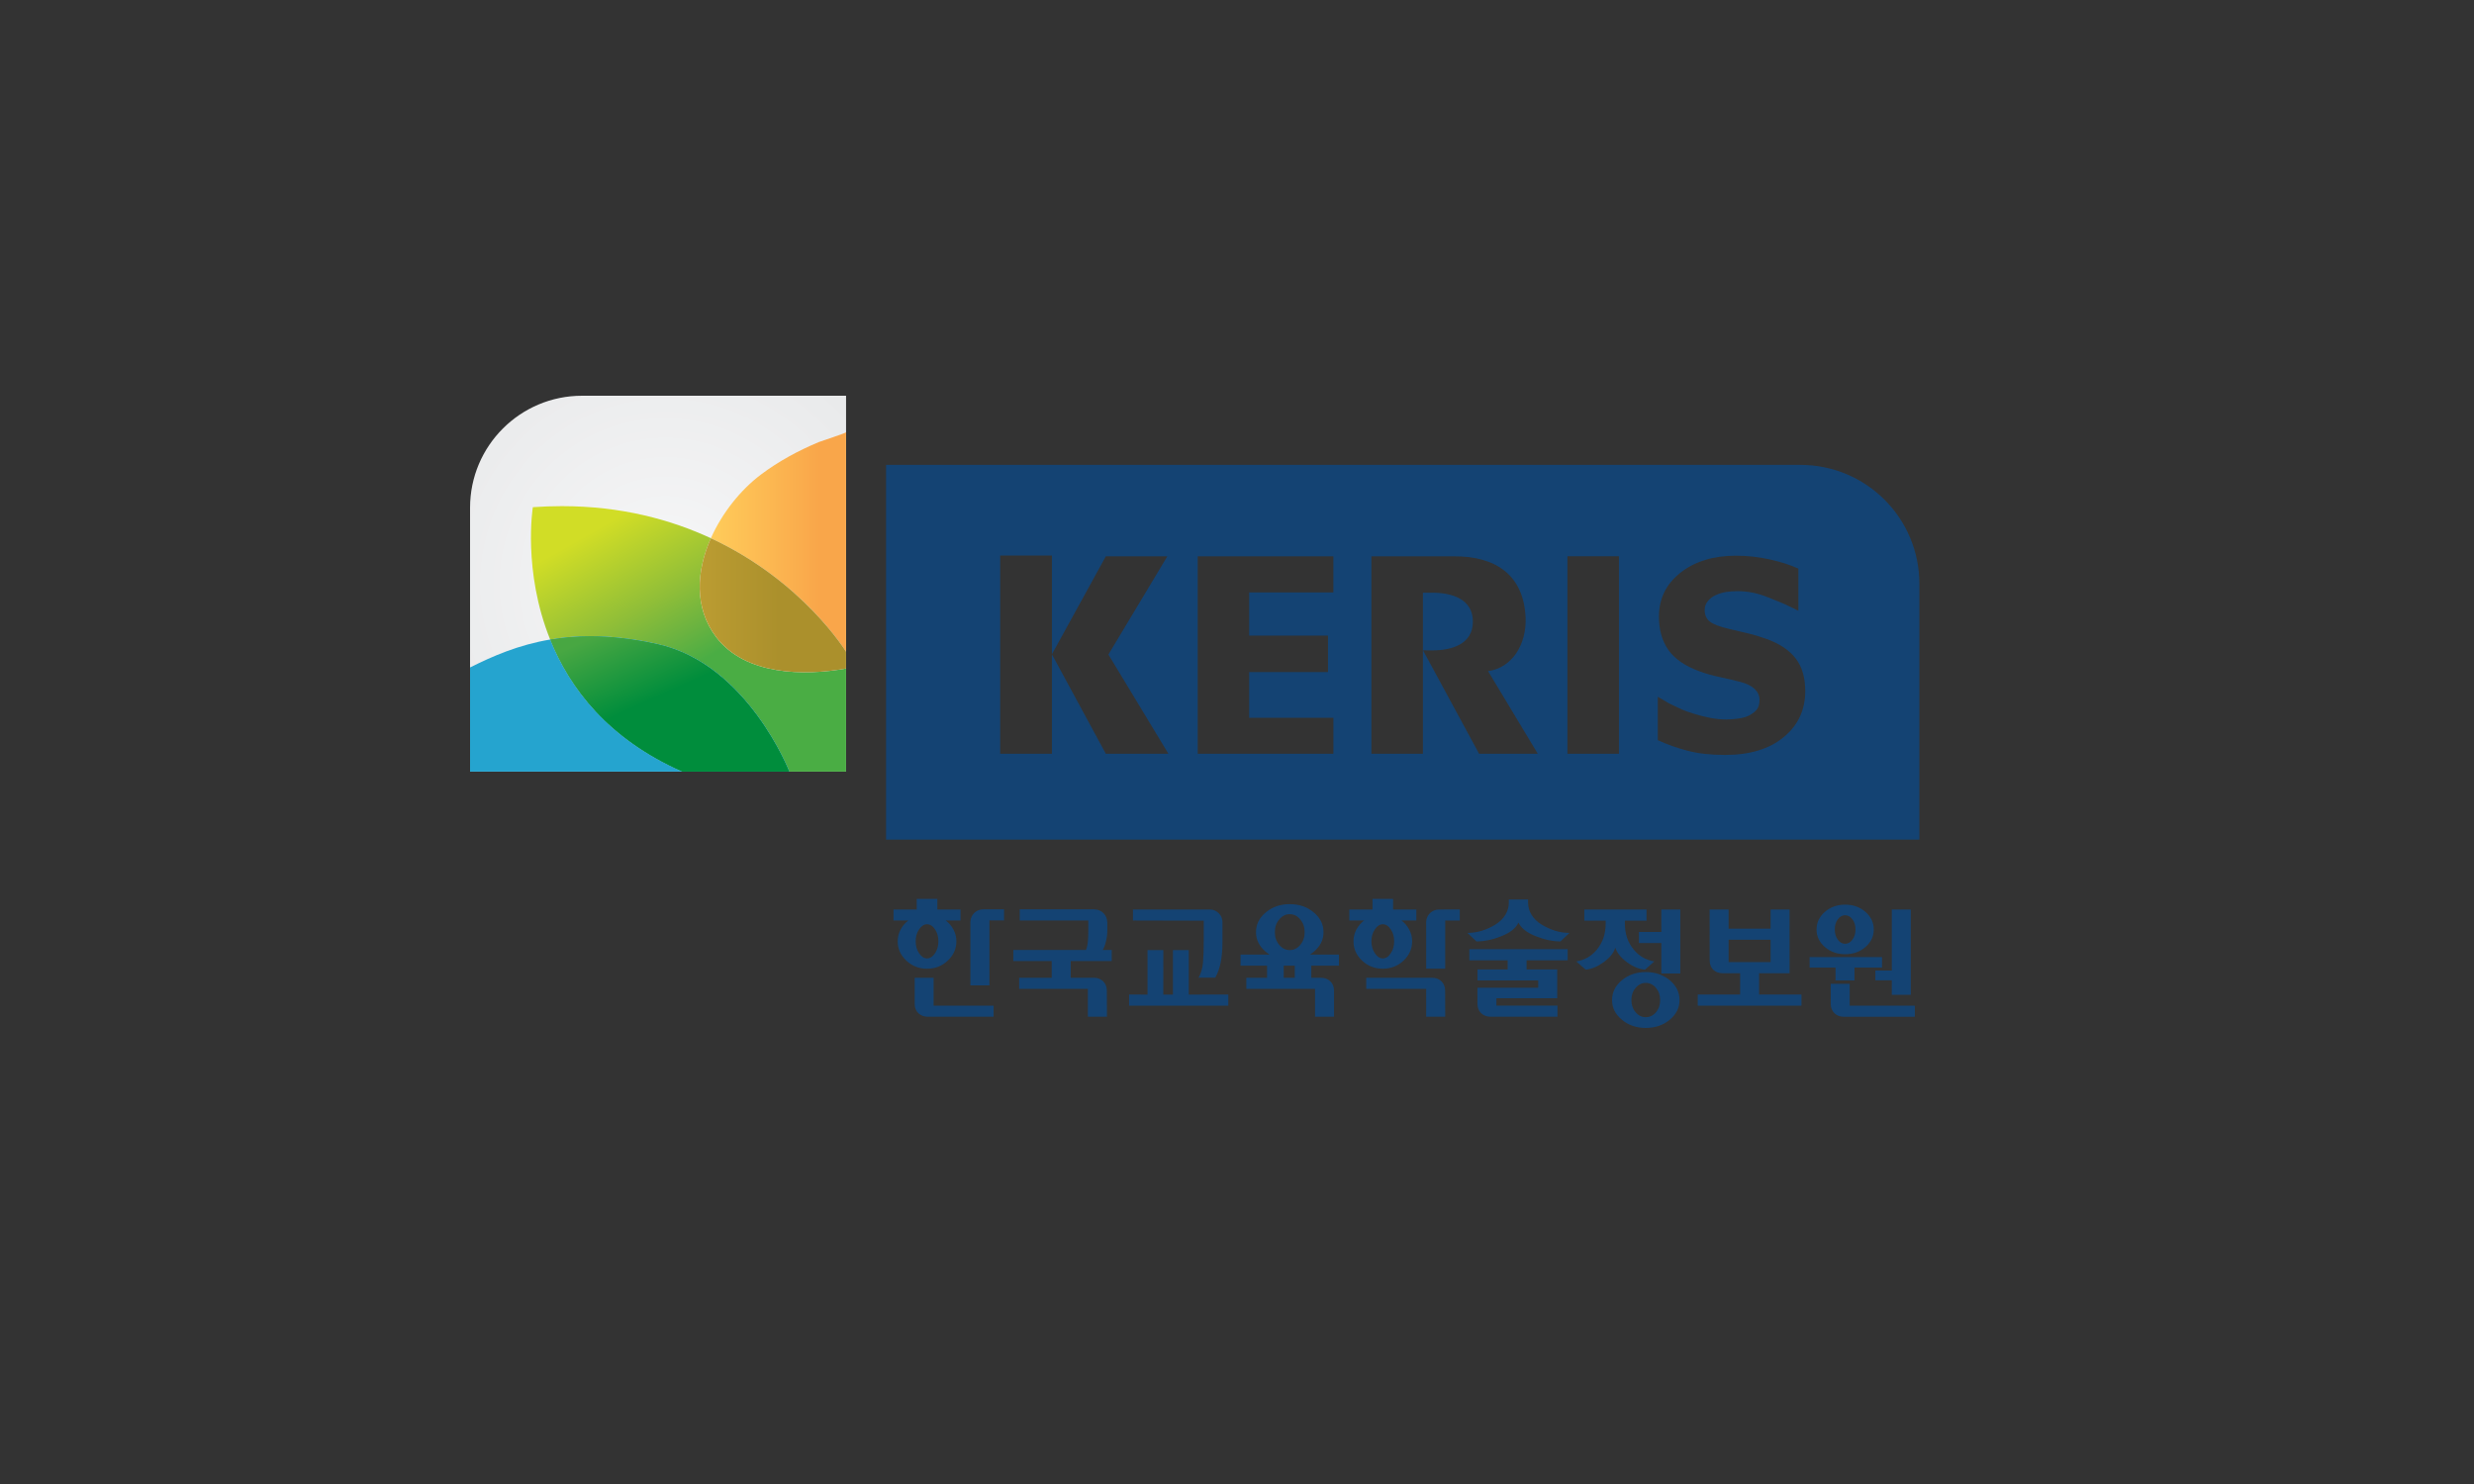 <?xml version="1.0" encoding="UTF-8"?>
<svg width="100px" height="60px" viewBox="0 0 100 60" version="1.1" xmlns="http://www.w3.org/2000/svg" xmlns:xlink="http://www.w3.org/1999/xlink">
    <rect x="0" y="0" width="100" height="60" fill="#333333" stroke="none"/>
    <!-- Generator: Sketch 55.2 (78181) - https://sketchapp.com -->
    <title>logo/keris</title>
    <desc>Created with Sketch.</desc>
    <defs>
        <radialGradient cx="51.9%" cy="50%" fx="51.9%" fy="50%" r="67.18%" id="radialGradient-1">
            <stop stop-color="#F7F7F8" offset="0%"></stop>
            <stop stop-color="#E9EAEB" offset="100%"></stop>
        </radialGradient>
        <linearGradient x1="22.745%" y1="8.831%" x2="56.505%" y2="57.548%" id="linearGradient-2">
            <stop stop-color="#D1DD26" offset="0%"></stop>
            <stop stop-color="#8FBE38" offset="55.16%"></stop>
            <stop stop-color="#6BB340" offset="79.899%"></stop>
            <stop stop-color="#4AAD44" offset="100%"></stop>
        </linearGradient>
        <linearGradient x1="12.943%" y1="4.455%" x2="45.302%" y2="44.599%" id="linearGradient-3">
            <stop stop-color="#48A742" offset="0%"></stop>
            <stop stop-color="#008D3C" offset="100%"></stop>
        </linearGradient>
        <linearGradient x1="80.58%" y1="50%" x2="0%" y2="50%" id="linearGradient-4">
            <stop stop-color="#F9A64A" offset="0%"></stop>
            <stop stop-color="#FFCC5A" offset="100%"></stop>
        </linearGradient>
        <linearGradient x1="0%" y1="44.465%" x2="100%" y2="44.465%" id="linearGradient-5">
            <stop stop-color="#BC9D32" offset="0%"></stop>
            <stop stop-color="#AB902C" offset="56.181%"></stop>
        </linearGradient>
    </defs>
    <g id="logo/keris" stroke="none" stroke-width="1" fill="none" fill-rule="evenodd">
        <g id="Group-4" transform="translate(19, 16)">
            <path d="M53.774,2.796 C56.429,2.796 58.582,4.948 58.582,7.602 L58.582,17.948 L16.815,17.948 L16.815,2.796 L53.774,2.796 Z M31.492,11.174 L34.679,11.174 L34.679,9.699 L31.492,9.699 L31.492,7.952 L34.895,7.952 L34.895,6.493 L29.412,6.493 L29.412,14.476 L34.896,14.476 L34.896,13.02 L31.492,13.02 L31.492,11.174 Z M42.664,8.955 C42.584,7.249 41.455,6.481 39.764,6.493 L36.432,6.493 L36.432,14.475 L38.515,14.475 L38.515,10.294 L38.515,10.287 L38.515,7.964 L38.899,7.964 C39.669,7.964 40.534,8.209 40.534,9.132 C40.534,10.052 39.669,10.296 38.899,10.296 L38.519,10.294 L40.785,14.475 L43.158,14.475 L41.148,11.134 C42.121,11.005 42.717,10.046 42.664,8.955 Z M44.356,14.474 L46.439,14.474 L46.439,6.491 L44.356,6.491 L44.356,14.474 Z M28.184,6.493 L25.698,6.493 L23.519,10.453 L23.519,6.46 L21.427,6.46 L21.427,14.474 L23.519,14.474 L23.519,10.456 L25.698,14.476 L28.228,14.476 L25.802,10.463 L28.184,6.493 Z M53.969,11.938 C53.969,11.403 53.843,10.967 53.589,10.631 C53.336,10.295 52.943,10.03 52.409,9.835 C52.134,9.738 51.881,9.661 51.645,9.606 C51.409,9.55 51.165,9.492 50.912,9.433 C50.52,9.343 50.254,9.243 50.114,9.133 C49.974,9.024 49.903,8.866 49.903,8.661 C49.903,8.525 49.947,8.404 50.036,8.298 C50.124,8.193 50.229,8.114 50.35,8.062 C50.485,7.999 50.626,7.957 50.776,7.934 C50.925,7.912 51.074,7.901 51.223,7.901 C51.645,7.901 52.061,7.984 52.468,8.152 C52.875,8.321 53.023,8.363 53.397,8.549 L53.691,8.695 L53.691,6.99 C53.366,6.84 52.978,6.716 52.529,6.617 C52.08,6.518 51.627,6.468 51.169,6.468 C50.255,6.468 49.507,6.697 48.926,7.154 C48.345,7.612 48.055,8.203 48.055,8.927 C48.055,9.466 48.183,9.917 48.439,10.282 C48.696,10.645 49.118,10.933 49.703,11.145 C49.96,11.239 50.233,11.317 50.525,11.377 C50.815,11.439 51.094,11.504 51.356,11.573 C51.606,11.639 51.796,11.734 51.926,11.858 C52.056,11.982 52.121,12.128 52.121,12.299 C52.121,12.484 52.075,12.624 51.985,12.718 C51.895,12.812 51.783,12.891 51.647,12.954 C51.532,13.003 51.387,13.038 51.211,13.059 C51.033,13.08 50.889,13.09 50.778,13.09 C50.354,13.09 49.916,12.997 49.444,12.851 C48.993,12.71 48.976,12.679 48.466,12.44 L48.009,12.17 L48.009,13.926 C48.383,14.099 48.785,14.242 49.214,14.354 C49.642,14.466 50.147,14.523 50.726,14.523 C51.725,14.523 52.516,14.284 53.097,13.804 C53.678,13.327 53.969,12.704 53.969,11.938 Z M18.793,22.544 C18.885,22.406 18.931,22.245 18.931,22.057 C18.931,21.871 18.885,21.71 18.793,21.573 C18.701,21.436 18.594,21.369 18.47,21.369 C18.352,21.369 18.246,21.436 18.152,21.573 C18.058,21.71 18.012,21.871 18.012,22.057 C18.012,22.245 18.058,22.406 18.152,22.544 C18.246,22.681 18.352,22.75 18.47,22.75 C18.594,22.75 18.701,22.681 18.793,22.544 Z M19.228,21.217 C19.357,21.314 19.461,21.436 19.54,21.584 C19.618,21.73 19.657,21.888 19.657,22.057 C19.657,22.361 19.54,22.621 19.309,22.84 C19.078,23.058 18.798,23.167 18.47,23.167 C18.147,23.167 17.869,23.058 17.635,22.84 C17.402,22.621 17.285,22.361 17.285,22.057 C17.285,21.888 17.325,21.73 17.402,21.584 C17.481,21.436 17.586,21.314 17.715,21.217 L17.394,21.217 L17.394,21.215 L17.116,21.215 L17.116,20.773 L18.054,20.773 L18.054,20.345 L18.888,20.345 L18.888,20.773 L19.824,20.773 L19.824,21.215 L19.543,21.215 L19.543,21.217 L19.228,21.217 Z M20.817,24.66 L21.161,24.66 L21.161,25.108 L18.503,25.108 C18.349,25.108 18.222,25.061 18.121,24.964 C18.022,24.871 17.972,24.742 17.972,24.58 L17.972,23.533 L18.737,23.533 L18.737,24.66 L20.815,24.66 L20.817,24.66 Z M37.213,22.544 C37.309,22.406 37.352,22.245 37.352,22.057 C37.352,21.871 37.309,21.71 37.213,21.573 C37.124,21.436 37.018,21.369 36.892,21.369 C36.774,21.369 36.668,21.436 36.575,21.573 C36.48,21.71 36.433,21.871 36.433,22.057 C36.433,22.245 36.48,22.406 36.575,22.544 C36.668,22.681 36.774,22.75 36.892,22.75 C37.018,22.75 37.124,22.681 37.213,22.544 Z M37.651,21.217 C37.78,21.314 37.884,21.436 37.961,21.584 C38.041,21.73 38.079,21.888 38.079,22.057 C38.079,22.361 37.965,22.621 37.731,22.84 C37.5,23.058 37.22,23.167 36.892,23.167 C36.569,23.167 36.291,23.058 36.057,22.84 C35.823,22.621 35.709,22.361 35.709,22.057 C35.709,21.888 35.747,21.73 35.825,21.584 C35.904,21.436 36.008,21.314 36.137,21.217 L35.816,21.217 L35.816,21.215 L35.539,21.215 L35.539,20.773 L36.477,20.773 L36.477,20.345 L37.309,20.345 L37.309,20.773 L38.249,20.773 L38.249,21.215 L37.965,21.215 L37.965,21.217 L37.651,21.217 Z M36.566,23.982 L36.224,23.982 L36.224,23.533 L38.881,23.533 C39.036,23.533 39.162,23.58 39.262,23.674 C39.363,23.771 39.413,23.9 39.413,24.062 L39.416,25.108 L38.646,25.108 L38.647,23.982 L36.569,23.982 L36.566,23.982 Z M29.051,24.213 L30.649,24.21 L30.649,24.66 L26.638,24.66 L26.638,24.21 L27.383,24.213 L27.383,22.414 L28.022,22.414 L28.021,24.213 L28.411,24.213 L28.411,22.414 L29.051,22.414 L29.051,24.213 Z M43.311,21.381 C43.674,21.602 44.049,21.717 44.439,21.719 L44.075,22.062 C43.764,22.062 43.432,21.994 43.075,21.851 C42.719,21.712 42.485,21.527 42.377,21.302 C42.272,21.527 42.042,21.712 41.687,21.851 C41.333,21.994 40.996,22.062 40.679,22.062 L40.315,21.719 C40.708,21.717 41.084,21.602 41.446,21.381 C41.807,21.159 41.988,20.83 41.988,20.49 L41.988,20.369 L42.765,20.369 L42.765,20.495 L42.766,20.495 C42.767,20.832 42.949,21.161 43.311,21.381 Z M46.762,22.902 C46.515,22.721 46.359,22.526 46.291,22.318 C46.23,22.526 46.074,22.718 45.824,22.9 C45.575,23.08 45.332,23.182 45.095,23.205 L44.716,22.873 C45.03,22.814 45.306,22.686 45.545,22.395 C45.783,22.103 45.902,21.769 45.902,21.325 L45.902,21.224 L45.039,21.224 L45.039,20.774 L47.553,20.774 L47.553,21.224 L46.678,21.224 L46.678,21.325 C46.678,21.771 46.799,22.109 47.039,22.398 C47.279,22.686 47.553,22.814 47.865,22.873 L47.493,23.205 C47.254,23.185 47.01,23.085 46.762,22.902 Z M48.918,23.361 L48.151,23.361 L48.151,22.128 L47.245,22.128 L47.245,21.679 L48.151,21.679 L48.15,20.773 L48.918,20.773 L48.918,23.361 Z M50.871,22.899 L52.569,22.899 L52.569,21.996 L50.871,21.996 L50.871,22.899 Z M52.104,24.21 L53.816,24.21 L53.816,24.66 L49.624,24.66 L49.624,24.21 L51.336,24.21 L51.336,23.349 L50.636,23.349 C50.475,23.349 50.348,23.301 50.248,23.207 C50.154,23.111 50.105,22.983 50.105,22.826 L50.103,20.774 L50.871,20.774 L50.871,21.546 L52.569,21.546 L52.569,20.774 L53.335,20.774 L53.336,23.349 L52.104,23.349 L52.104,24.21 Z M55.285,21.168 C55.204,21.276 55.162,21.414 55.162,21.582 C55.162,21.743 55.204,21.88 55.285,21.992 C55.367,22.102 55.464,22.158 55.582,22.158 C55.697,22.158 55.795,22.102 55.875,21.992 C55.959,21.88 56,21.743 56,21.582 C56,21.414 55.959,21.276 55.875,21.168 C55.795,21.06 55.697,21.004 55.582,21.004 C55.464,21.004 55.367,21.06 55.285,21.168 Z M54.763,22.29 C54.538,22.095 54.426,21.86 54.426,21.582 C54.426,21.303 54.538,21.063 54.763,20.868 C54.988,20.674 55.26,20.576 55.582,20.576 C55.905,20.576 56.179,20.674 56.402,20.868 C56.626,21.063 56.738,21.303 56.738,21.582 C56.738,21.86 56.626,22.095 56.402,22.29 C56.179,22.483 55.905,22.58 55.582,22.58 C55.26,22.58 54.988,22.483 54.763,22.29 Z M54.145,22.695 L57.072,22.695 L57.072,23.12 L55.959,23.12 L55.959,23.641 L55.193,23.641 L55.193,23.12 L54.145,23.12 L54.145,22.695 Z M58.234,24.22 L57.466,24.22 L57.467,23.636 L56.803,23.636 L56.803,23.24 L57.467,23.24 L57.467,20.773 L58.234,20.773 L58.234,24.22 Z M55.766,24.66 L58.398,24.66 L58.398,25.11 L55.531,25.11 C55.376,25.11 55.25,25.063 55.15,24.966 C55.05,24.871 54.999,24.743 54.999,24.582 L54.998,23.777 L55.766,23.777 L55.766,24.66 Z M32.888,23.533 L33.335,23.533 L33.335,23.043 L32.888,23.043 L32.888,23.533 Z M32.706,21.177 C32.587,21.315 32.53,21.487 32.53,21.689 C32.53,21.888 32.587,22.061 32.706,22.202 C32.823,22.342 32.965,22.413 33.132,22.413 C33.3,22.413 33.441,22.342 33.558,22.202 C33.676,22.061 33.735,21.888 33.735,21.689 C33.735,21.487 33.676,21.315 33.558,21.177 C33.441,21.032 33.3,20.962 33.132,20.962 C32.965,20.962 32.823,21.032 32.706,21.177 Z M35.121,23.043 L34.003,23.043 L34.003,23.533 L34.391,23.533 C34.544,23.533 34.671,23.58 34.77,23.674 C34.871,23.771 34.922,23.9 34.922,24.062 L34.922,25.108 L34.154,25.108 L34.154,23.982 L31.377,23.982 L31.377,23.533 L32.215,23.533 L32.215,23.043 L31.143,23.043 L31.143,22.596 L32.32,22.596 C32.267,22.561 32.215,22.526 32.166,22.485 C31.9,22.263 31.768,21.998 31.768,21.689 C31.768,21.373 31.9,21.107 32.166,20.888 C32.432,20.665 32.754,20.556 33.132,20.556 C33.512,20.556 33.834,20.665 34.1,20.888 C34.365,21.107 34.497,21.373 34.497,21.689 C34.497,21.998 34.365,22.263 34.1,22.485 C34.05,22.526 33.998,22.561 33.945,22.596 L34.083,22.596 L34.754,22.596 L35.107,22.596 L35.121,22.596 L35.121,23.043 Z M44.366,22.826 L42.705,22.826 L42.705,23.196 L43.943,23.196 L43.943,24.361 L41.486,24.361 L41.486,24.658 L43.953,24.658 L43.953,25.108 L41.256,25.108 C41.096,25.108 40.967,25.059 40.866,24.962 C40.767,24.867 40.719,24.738 40.719,24.58 L40.718,23.937 L43.175,23.937 L43.175,23.641 L40.721,23.64 L40.721,23.196 L41.917,23.196 L41.941,23.196 L41.941,22.826 L40.391,22.826 L40.391,22.377 L43.327,22.377 L43.999,22.377 L44.354,22.377 L44.366,22.377 L44.366,22.826 Z M47.112,23.943 C46.997,24.078 46.941,24.241 46.941,24.434 C46.941,24.626 46.997,24.79 47.112,24.925 C47.224,25.061 47.362,25.126 47.523,25.126 C47.684,25.126 47.824,25.061 47.936,24.925 C48.049,24.79 48.104,24.626 48.104,24.434 C48.104,24.241 48.049,24.078 47.936,23.943 C47.824,23.808 47.684,23.74 47.523,23.74 C47.362,23.74 47.224,23.808 47.112,23.943 Z M46.558,25.23 C46.292,25.01 46.16,24.745 46.16,24.434 C46.16,24.12 46.292,23.854 46.558,23.631 C46.824,23.412 47.146,23.301 47.523,23.301 C47.902,23.301 48.223,23.412 48.492,23.631 C48.756,23.854 48.888,24.12 48.888,24.434 C48.888,24.745 48.756,25.01 48.492,25.23 C48.223,25.45 47.902,25.56 47.523,25.56 C47.146,25.56 46.824,25.45 46.558,25.23 Z M25.937,22.856 L24.278,22.856 L24.278,23.532 L25.209,23.532 C25.364,23.532 25.49,23.58 25.589,23.674 C25.691,23.771 25.739,23.9 25.739,24.062 L25.743,25.108 L24.973,25.108 L24.973,23.982 L22.195,23.982 L22.195,23.532 L23.51,23.532 L23.51,22.856 L21.959,22.856 L21.959,22.408 L24.898,22.408 C24.936,22.306 24.962,22.188 24.973,22.056 C24.984,21.924 24.99,21.791 24.99,21.652 L24.99,21.215 L22.218,21.215 L22.218,20.765 L25.235,20.765 L25.235,20.769 C25.235,20.769 25.235,20.768 25.235,20.768 C25.523,20.768 25.753,20.997 25.754,21.28 L25.758,21.28 L25.758,21.631 C25.758,21.77 25.739,21.916 25.702,22.071 C25.664,22.224 25.62,22.338 25.569,22.408 L25.921,22.408 L25.937,22.408 L25.937,22.856 Z M29.945,20.773 C30.2,20.796 30.401,21.003 30.412,21.26 L30.412,22.079 C30.412,22.406 30.387,22.691 30.337,22.932 C30.286,23.175 30.212,23.372 30.12,23.527 L29.446,23.527 C29.545,23.357 29.605,23.155 29.625,22.918 C29.645,22.683 29.656,22.383 29.656,22.021 L29.656,21.224 L26.794,21.217 L26.794,20.773 L29.945,20.773 Z M39.375,20.771 L40.005,20.771 L40.005,21.218 L39.416,21.218 L39.415,23.164 L38.647,23.164 L38.646,21.268 C38.657,20.993 38.881,20.774 39.158,20.773 L39.375,20.773 L39.375,20.771 Z M20.993,20.766 L21.584,20.766 L21.584,21.213 L20.993,21.213 L20.993,23.839 L20.224,23.839 L20.224,21.257 C20.236,20.987 20.458,20.77 20.733,20.766 L20.993,20.766 Z" id="Combined-Shape" fill="#144373"></path>
            <path d="M4.528,-3.55271368e-15 C2.027,-3.55271368e-15 8.38709676e-05,2.027 8.38709676e-05,4.527 L8.38709676e-05,15.198 L15.198,15.198 L15.198,-3.55271368e-15 L4.528,-3.55271368e-15 Z" id="Fill-1" fill="url(#radialGradient-1)"></path>
            <path d="M3.238,9.857 C1.949,10.076 0.913,10.529 8.73967565e-13,10.986 L8.73967565e-13,15.198 L8.578,15.198 C5.575,13.873 4.025,11.815 3.238,9.857" id="Fill-4" fill="#25A4CF"></path>
            <path d="M2.538,4.506 C2.538,4.506 2.121,7.082 3.238,9.857 L3.238,9.857 C4.433,9.655 5.845,9.652 7.59,10.042 L7.59,10.042 C11.215,10.851 12.905,15.198 12.905,15.198 L12.905,15.198 L15.198,15.198 L15.198,11.029 C13.491,11.334 11.126,11.303 9.954,9.765 L9.954,9.765 C9.045,8.573 9.147,7.083 9.734,5.761 L9.734,5.761 C8.11,5.007 6.111,4.464 3.71,4.464 L3.71,4.464 C3.33,4.464 2.939,4.478 2.538,4.506" id="Fill-7" fill="url(#linearGradient-2)"></path>
            <path d="M7.59,10.042 C5.846,9.653 4.433,9.655 3.238,9.857 C4.025,11.815 5.575,13.873 8.578,15.198 L12.905,15.198 C12.905,15.198 11.216,10.851 7.59,10.042" id="Fill-10" fill="#25A4CF"></path>
            <path d="M8.578,15.198 L12.905,15.198 C12.905,15.198 11.215,10.851 7.59,10.042 C6.58,9.817 5.681,9.722 4.872,9.722 C4.283,9.722 3.741,9.772 3.238,9.857 C4.025,11.815 5.575,13.873 8.578,15.198 Z" id="Fill-13" fill="url(#linearGradient-3)"></path>
            <path d="M14.1,1.872 C13.271,2.218 12.469,2.651 11.75,3.193 L11.75,3.193 C10.949,3.797 10.193,4.727 9.734,5.761 L9.734,5.761 C13.463,7.495 15.198,10.351 15.198,10.351 L15.198,10.351 L15.198,1.477 C15.198,1.509 14.169,1.843 14.1,1.872" id="Fill-16" fill="url(#linearGradient-4)"></path>
            <path d="M9.954,9.765 C11.126,11.303 13.491,11.334 15.198,11.029 L15.198,11.029 L15.198,10.351 C15.198,10.351 13.463,7.495 9.734,5.761 L9.734,5.761 C9.147,7.083 9.045,8.573 9.954,9.765" id="Fill-19"></path>
            <path d="M9.954,9.765 C11.126,11.303 13.491,11.334 15.198,11.029 L15.198,11.029 L15.198,10.351 C15.198,10.351 13.463,7.495 9.734,5.761 L9.734,5.761 C9.147,7.083 9.045,8.573 9.954,9.765" id="Fill-22" fill="url(#linearGradient-5)"></path>
        </g>
    </g>
</svg>